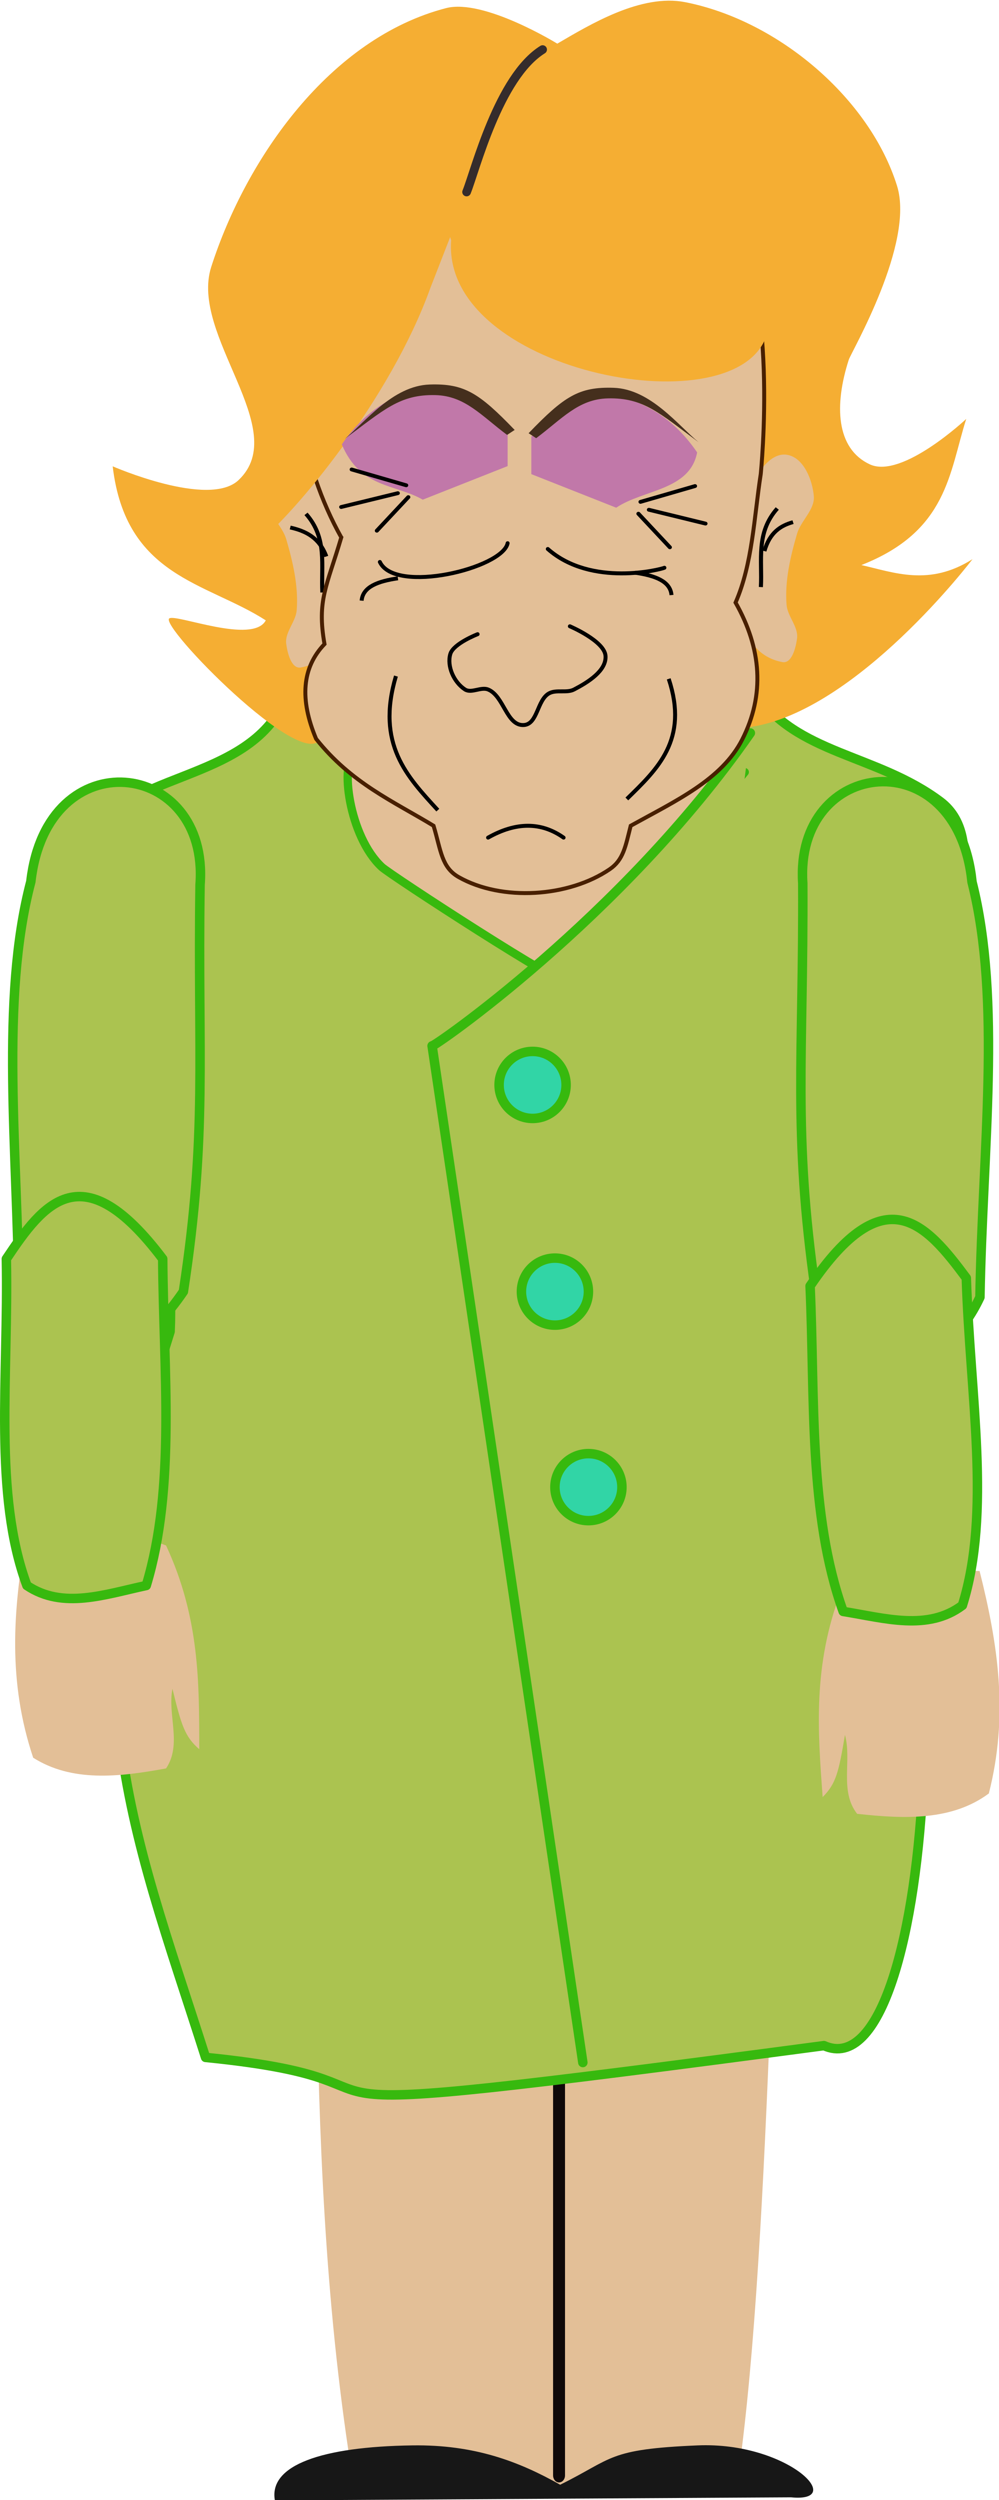 <?xml version="1.0" encoding="UTF-8" standalone="no"?>
<!-- Created with Inkscape (http://www.inkscape.org/) -->

<svg
   xmlns:dc="http://purl.org/dc/elements/1.1/"
   xmlns:cc="http://creativecommons.org/ns#"
   xmlns:rdf="http://www.w3.org/1999/02/22-rdf-syntax-ns#"
   xmlns:svg="http://www.w3.org/2000/svg"
   xmlns="http://www.w3.org/2000/svg"
   xmlns:xlink="http://www.w3.org/1999/xlink"
   xmlns:sodipodi="http://sodipodi.sourceforge.net/DTD/sodipodi-0.dtd"
   xmlns:inkscape="http://www.inkscape.org/namespaces/inkscape"
   width="99.95"
   height="250"
   id="svg2982"
   version="1.1"
   inkscape:version="0.47 r22583"
   sodipodi:docname="espe.svg">
  <defs
     id="defs2984">
    <inkscape:perspective
       sodipodi:type="inkscape:persp3d"
       inkscape:vp_x="0 : 526.18109 : 1"
       inkscape:vp_y="0 : 1000 : 0"
       inkscape:vp_z="744.09448 : 526.18109 : 1"
       inkscape:persp3d-origin="372.04724 : 350.78739 : 1"
       id="perspective2990" />
    <inkscape:perspective
       id="perspective2929"
       inkscape:persp3d-origin="0.5 : 0.33333333 : 1"
       inkscape:vp_z="1 : 0.5 : 1"
       inkscape:vp_y="0 : 1000 : 0"
       inkscape:vp_x="0 : 0.5 : 1"
       sodipodi:type="inkscape:persp3d" />
    <inkscape:perspective
       id="perspective3696"
       inkscape:persp3d-origin="0.5 : 0.33333333 : 1"
       inkscape:vp_z="1 : 0.5 : 1"
       inkscape:vp_y="0 : 1000 : 0"
       inkscape:vp_x="0 : 0.5 : 1"
       sodipodi:type="inkscape:persp3d" />
    <inkscape:perspective
       id="perspective4282"
       inkscape:persp3d-origin="0.5 : 0.33333333 : 1"
       inkscape:vp_z="1 : 0.5 : 1"
       inkscape:vp_y="0 : 1000 : 0"
       inkscape:vp_x="0 : 0.5 : 1"
       sodipodi:type="inkscape:persp3d" />
  </defs>
  <sodipodi:namedview
     id="base"
     pagecolor="#ffffff"
     bordercolor="#666666"
     borderopacity="1.0"
     inkscape:pageopacity="0.0"
     inkscape:pageshadow="2"
     inkscape:zoom="1.3"
     inkscape:cx="49.974842"
     inkscape:cy="125"
     inkscape:document-units="px"
     inkscape:current-layer="layer1"
     showgrid="false"
     inkscape:window-width="1024"
     inkscape:window-height="551"
     inkscape:window-x="0"
     inkscape:window-y="26"
     inkscape:window-maximized="1" />
  <g
     inkscape:label="Capa 1"
     inkscape:groupmode="layer"
     id="layer1"
     transform="translate(-384.781,-459.142)">
    <g
       style="display:inline"
       inkscape:export-ydpi="299"
       inkscape:export-xdpi="299"
       inkscape:export-filename="/home/rgarcia/my.art/south_park_project/characters/textures/espe/legs.png"
       transform="matrix(0.395,0,0,0.465,262.006,375.137)"
       id="g3890">
      <path
         style="fill:#e3bf97;fill-opacity:1;stroke:none"
         d="m 389.08,503.667 c 3.967,71.384 -2.525,142.767 11.902,214.151 l 96.212,-1.314 c 8.646,-46.896 9.376,-140.859 13.886,-211.523 l -122.001,-1.314 0,0 z"
         id="path3811"
         sodipodi:nodetypes="ccccc" />
      <path
         id="path3888"
         d="m 452.425,543.719 0,169.269"
         style="fill:none;stroke:#0f0909;stroke-width:3.023;stroke-linecap:round;stroke-linejoin:round;stroke-miterlimit:4;stroke-opacity:1;stroke-dasharray:none" />
      <path
         style="fill:#171717;fill-opacity:1;stroke:none"
         d="m 415.265,706.537 c -22.989,0.269 -36.435,4.263 -34.816,11.824 l 130.724,-0.657 c 14.415,1.212 -0.81,-11.981 -23.649,-11.167 -22.839,0.813 -21.303,2.792 -34.815,8.457 -10.498,-5.022 -21.728,-8.654 -37.445,-8.457 l 0,0 z"
         id="path3813"
         sodipodi:nodetypes="ccczcc" />
    </g>
    <g
       style="display:inline"
       id="g4060"
       inkscape:export-filename="/home/rgarcia/my.art/south_park_project/characters/textures/espe/body.png"
       inkscape:export-xdpi="299"
       inkscape:export-ydpi="299"
       transform="matrix(0.395,0,0,0.395,376.619,404.99)">
      <path
         style="color:#000000;fill:#abc350;fill-opacity:1;fill-rule:nonzero;stroke:#37b90e;stroke-width:2.4;stroke-linecap:round;stroke-linejoin:round;stroke-miterlimit:4;stroke-opacity:1;stroke-dasharray:none;stroke-dashoffset:0;marker:none;visibility:visible;display:inline;overflow:visible;enable-background:accumulate"
         d="m 123.99,287.094 c -12.803,4.776 -9.149,1.752 -30.98,26.848 -9.459,22.232 -42.842,17.903 -50.651,37.379 -15.471,38.584 23.85,68.379 21.387,122.865 -27.412,86.107 -9.73,124.982 8.984,183.758 67.299,6.712 -8.168,18.9 156.635,-2.98 28.595,12.803 36.862,-135.705 5.485,-187.06 -15.922,-26.058 49.682,-108.647 23.964,-127.896 -16.237,-12.153 -36.523,-11.867 -46.975,-27.81 -9.673,-32.979 -9.88,-20.441 -19.364,-25.103 -20.487,-10.071 -47.096,-7.978 -68.484,0 z"
         id="path3992"
         sodipodi:nodetypes="ccacccsscaa" />
      <path
         style="fill:#e3bf97;fill-opacity:1;stroke:#37b90e;stroke-width:2.1;stroke-linecap:round;stroke-linejoin:round;stroke-miterlimit:4;stroke-opacity:1;stroke-dasharray:none"
         d="m 110.652,327.517 c -4.079,2.448 -1.596,21.373 6.728,29.083 2.141,1.983 46.942,31.158 48.083,29.698 l 43.841,-53.74 -98.652,-5.042 z"
         id="path4029"
         sodipodi:nodetypes="csccc" />
      <path
         style="color:#000000;fill:#abc350;fill-opacity:1;fill-rule:nonzero;stroke:#37b90e;stroke-width:2.4;stroke-linecap:round;stroke-linejoin:round;stroke-miterlimit:4;stroke-opacity:1;stroke-dasharray:none;stroke-dashoffset:0;marker:none;visibility:visible;display:inline;overflow:visible;enable-background:accumulate"
         d="m 210.718,322.659 c -32.635,46.886 -81.103,80.181 -80.61,79.196 l 38.184,257.387"
         id="path4027"
         sodipodi:nodetypes="ccc" />
      <path
         sodipodi:type="arc"
         style="color:#000000;fill:#31d5a6;fill-opacity:1;fill-rule:nonzero;stroke:#37b90e;stroke-width:2.4;stroke-linecap:round;stroke-linejoin:round;stroke-miterlimit:4;stroke-opacity:1;stroke-dasharray:none;stroke-dashoffset:0;marker:none;visibility:visible;display:inline;overflow:visible;enable-background:accumulate"
         id="path4052"
         sodipodi:cx="155.56349"
         sodipodi:cy="411.7543"
         sodipodi:rx="8.485281"
         sodipodi:ry="8.485281"
         d="m 164.049,411.754 c 0,4.686 -3.799,8.485 -8.485,8.485 -4.686,0 -8.485,-3.799 -8.485,-8.485 0,-4.686 3.799,-8.485 8.485,-8.485 4.686,0 8.485,3.799 8.485,8.485 z" />
      <path
         d="m 164.049,411.754 c 0,4.686 -3.799,8.485 -8.485,8.485 -4.686,0 -8.485,-3.799 -8.485,-8.485 0,-4.686 3.799,-8.485 8.485,-8.485 4.686,0 8.485,3.799 8.485,8.485 z"
         sodipodi:ry="8.485281"
         sodipodi:rx="8.485281"
         sodipodi:cy="411.7543"
         sodipodi:cx="155.56349"
         id="path4054"
         style="color:#000000;fill:#31d5a6;fill-opacity:1;fill-rule:nonzero;stroke:#37b90e;stroke-width:2.4;stroke-linecap:round;stroke-linejoin:round;stroke-miterlimit:4;stroke-opacity:1;stroke-dasharray:none;stroke-dashoffset:0;marker:none;visibility:visible;display:inline;overflow:visible;enable-background:accumulate"
         sodipodi:type="arc"
         transform="translate(5.657,52.326)" />
      <path
         transform="translate(14.142,101.823)"
         sodipodi:type="arc"
         style="color:#000000;fill:#31d5a6;fill-opacity:1;fill-rule:nonzero;stroke:#37b90e;stroke-width:2.4;stroke-linecap:round;stroke-linejoin:round;stroke-miterlimit:4;stroke-opacity:1;stroke-dasharray:none;stroke-dashoffset:0;marker:none;visibility:visible;display:inline;overflow:visible;enable-background:accumulate"
         id="path4056"
         sodipodi:cx="155.56349"
         sodipodi:cy="411.7543"
         sodipodi:rx="8.485281"
         sodipodi:ry="8.485281"
         d="m 164.049,411.754 c 0,4.686 -3.799,8.485 -8.485,8.485 -4.686,0 -8.485,-3.799 -8.485,-8.485 0,-4.686 3.799,-8.485 8.485,-8.485 4.686,0 8.485,3.799 8.485,8.485 z" />
    </g>
    <use
       inkscape:export-ydpi="299"
       inkscape:export-xdpi="299"
       inkscape:export-filename="/home/rgarcia/my.art/south_park_project/characters/textures/zp/arm_l.png"
       height="744.094"
       width="1052.362"
       transform="matrix(-1,-0.01,-0.01,1,875.372,3.914)"
       id="use3907"
       xlink:href="#path3815"
       y="0"
       x="0"
       inkscape:transform-center-y="-199.62542"
       inkscape:transform-center-x="15.629226"
       style="stroke:#000000;stroke-width:1;stroke-opacity:1;display:inline" />
    <g
       style="display:inline"
       transform="matrix(0.395,0,0,0.395,282.705,393.152)"
       id="g3943"
       inkscape:export-filename="/home/rgarcia/my.art/south_park_project/characters/textures/espe/head.png"
       inkscape:export-xdpi="299"
       inkscape:export-ydpi="299">
      <path
         style="fill:#f5ae33;fill-opacity:1;stroke:none"
         d="m 339.551,354.115 c 39.552,7.332 70.585,13.136 108.897,-3 27.092,-4 56.308,-42.5 56.308,-42.5 -10.953,6.94 -19.788,3.397 -28.154,1.5 21.845,-8.571 22.22,-23.359 26.56,-37 0,0 -16.277,15.308 -24.435,11.5 -8.556,-3.993 -9.03,-15 -5.312,-26.5 0.619,-1.913 16.753,-29.454 12.218,-44 -6.846,-21.956 -29.857,-41.812 -53.652,-46.5 -11.181,-2.203 -24.081,5.644 -32.404,10.5 0,0 -18.597,-11.47 -28.154,-9 -29.428,7.607 -50.658,38.006 -59.495,65.5 -5.578,17.353 20.501,41.157 6.906,54 -7.55,7.132 -31.872,-3.5 -31.872,-3.5 3.318,28.073 23.734,29.322 38.778,39 -3.267,6.147 -22.682,-1.675 -24.435,-0.5 -2.643,1.772 33.722,38.967 38.247,30.5 z"
         id="path3081"
         sodipodi:nodetypes="cccccasaacaaaccsc" />
      <g
         id="g3791"
         transform="matrix(1.062,0,0,1,-17.945,-7.071)">
        <path
           sodipodi:nodetypes="caaaaaaa"
           id="path3079"
           d="m 331.995,343.115 c -2.272,0.446 -3.22,-3.702 -3.5,-6 -0.357,-2.932 2.282,-5.555 2.5,-8.5 0.448,-6.041 -0.894,-12.159 -2.5,-18 -0.911,-3.313 -4.267,-6.074 -4,-9.5 0.32,-4.104 2.431,-9.88 6.5,-10.5 3.271,-0.498 6.34,3.402 7.5,6.5 5.429,14.503 8.696,43.017 -6.5,46 z"
           style="fill:#e3bf97;fill-opacity:1;stroke:none" />
        <path
           sodipodi:nodetypes="cc"
           id="path4230-2"
           d="m 333.214,304.227 c 5.19,6.214 3.541,13.161 3.909,19.892"
           style="fill:none;stroke:#000000;stroke-width:0.97px;stroke-linecap:butt;stroke-linejoin:miter;stroke-opacity:1;display:inline" />
        <path
           sodipodi:nodetypes="cc"
           id="path4232-4"
           d="m 338.054,315.01 c -1.633,-4.756 -4.899,-6.45 -8.6,-7.329"
           style="fill:none;stroke:#000000;stroke-width:0.97px;stroke-linecap:butt;stroke-linejoin:miter;stroke-opacity:1;display:inline" />
      </g>
      <g
         transform="matrix(-1.062,0,0,1,809.168,-8.436)"
         style="display:inline"
         id="g3791-1">
        <path
           sodipodi:nodetypes="caaaaaaa"
           id="path3079-9"
           d="m 331.995,343.115 c -2.272,0.446 -3.22,-3.702 -3.5,-6 -0.357,-2.932 2.282,-5.555 2.5,-8.5 0.448,-6.041 -0.894,-12.159 -2.5,-18 -0.911,-3.313 -4.267,-6.074 -4,-9.5 0.32,-4.104 2.431,-9.88 6.5,-10.5 3.271,-0.498 6.34,3.402 7.5,6.5 5.429,14.503 8.696,43.017 -6.5,46 z"
           style="fill:#e3bf97;fill-opacity:1;stroke:none" />
        <path
           sodipodi:nodetypes="cc"
           id="path4230-2-7"
           d="m 333.214,304.227 c 5.19,6.214 3.541,13.161 3.909,19.892"
           style="fill:none;stroke:#000000;stroke-width:0.97px;stroke-linecap:butt;stroke-linejoin:miter;stroke-opacity:1;display:inline" />
        <path
           sodipodi:nodetypes="cc"
           id="path4232-4-0"
           d="m 336.286,315.01 c -1.297,-4.756 -3.892,-6.45 -6.832,-7.329"
           style="fill:none;stroke:#000000;stroke-width:0.97px;stroke-linecap:butt;stroke-linejoin:miter;stroke-opacity:1;display:inline" />
      </g>
      <path
         style="fill:#e3bf97;fill-opacity:1;stroke:#481f00;stroke-width:1px;stroke-linecap:butt;stroke-linejoin:miter;stroke-opacity:1"
         d="m 344.864,303.115 c -10.181,-18.167 -14.439,-42.431 -9.031,-63.5 5.931,-23.107 28.619,-38.424 57.37,-40 17.755,-0.973 38.251,7.428 48.871,21 14.08,17.993 9.031,66.5 9.031,66.5 -1.696,11.035 -2.09,22.683 -6.374,32.5 6.607,11.657 7.448,23.366 1.685,34.672 -5.184,10.169 -16.803,15.495 -28.245,21.828 -1.328,5.25 -1.848,8.636 -5.312,11 -10.384,7.088 -27.305,8.194 -38.247,2 -4.345,-2.46 -4.49,-6.667 -6.374,-13 -10.218,-6.197 -20.859,-10.797 -29.748,-22 -4.19,-9.976 -3.601,-18.024 2.125,-24 -1.95,-11.124 0.573,-14.552 4.25,-27 z"
         id="path3077"
         sodipodi:nodetypes="cssaccscaacccc" />
      <path
         style="fill:#c178a9;fill-opacity:1;stroke:none"
         d="m 393,277.594 c 6.186,-5.129 11.075,-12.85 21,-10.5 8.234,1.848 15.292,6.161 21,14.5 -1.84,9.66 -13.634,9.366 -20.5,14 l -21.5,-8.5 0,-9.5 z"
         id="path3919"
         sodipodi:nodetypes="cccccc" />
      <path
         style="fill:#452f1d;fill-opacity:1;stroke:none"
         d="m 392.308,276.737 c 9.018,-9.368 12.772,-11.791 21.535,-11.5 9.363,0.311 16.427,9.605 21.515,13.768 -9.92,-7.341 -13.93,-11.314 -23.002,-11.086 -7.481,0.189 -11.63,5.233 -18.129,10.076 l -1.919,-1.258 z"
         id="path2947"
         sodipodi:nodetypes="cacacc" />
      <g
         id="g3829"
         transform="matrix(1.062,0,0,1,-17.945,0)">
        <path
           id="path2949"
           d="m 412.995,294.115 13,-4"
           style="fill:none;stroke:#000000;stroke-width:0.97px;stroke-linecap:round;stroke-linejoin:round;stroke-opacity:1" />
        <path
           id="path2951"
           d="m 412.495,297.115 7.5,8.5"
           style="fill:none;stroke:#000000;stroke-width:0.97px;stroke-linecap:round;stroke-linejoin:round;stroke-opacity:1" />
        <path
           sodipodi:nodetypes="cc"
           id="path2953"
           d="m 414.995,296.115 13.5,3.5"
           style="fill:none;stroke:#000000;stroke-width:0.97px;stroke-linecap:round;stroke-linejoin:round;stroke-opacity:1" />
      </g>
      <path
         style="fill:none;stroke:#000000;stroke-width:1px;stroke-linecap:round;stroke-linejoin:round;stroke-opacity:1"
         d="m 379.392,327.615 c 0,0 -6.125,2.367 -6.906,5 -0.919,3.1 0.896,7.183 3.718,9 1.608,1.035 4.055,-0.726 5.843,0 4.026,1.633 4.654,9.234 9.031,9 3.536,-0.189 3.348,-6.268 6.374,-8 1.841,-1.053 4.491,-0.016 6.374,-1 3.51,-1.833 8.219,-4.729 7.968,-8.5 -0.25,-3.771 -9.031,-7.5 -9.031,-7.5"
         id="path2955"
         sodipodi:nodetypes="caaaaaaaa" />
      <path
         style="fill:none;stroke:#000000;stroke-width:1px;stroke-linecap:round;stroke-linejoin:round;stroke-opacity:1"
         d="m 382.048,379.115 c 7.083,-4 13.457,-4 19.123,0"
         id="path2957"
         sodipodi:nodetypes="cc" />
      <path
         style="fill:none;stroke:#000000;stroke-width:1px;stroke-linecap:round;stroke-linejoin:round;stroke-opacity:1"
         d="m 354.635,309.333 c 3.876,8.185 31.061,1.616 32.363,-4.753"
         id="path2965"
         sodipodi:nodetypes="cc" />
      <path
         style="fill:#f5ae33;fill-opacity:1;stroke:none"
         d="m 452.33,252.655 c -8.965,22.708 -82.128,8.102 -79.631,-24.749 -8.104,-24.359 10.352,-31.929 31.552,-45.255 l 73.621,30.406 -25.542,39.598 z"
         id="path3741"
         sodipodi:nodetypes="ccccc" />
      <path
         style="fill:#f5ae33;fill-opacity:1;stroke:none"
         d="m 331.381,221.543 60.85,-45.255 -24.791,63.64 c -10.154,28.266 -34.421,57.246 -44.031,64.853 l 7.972,-83.238 z"
         id="path3743"
         sodipodi:nodetypes="ccccc" />
      <path
         style="fill:none;stroke:#352c2c;stroke-width:2.2;stroke-linecap:round;stroke-linejoin:round;stroke-miterlimit:4;stroke-opacity:1;stroke-dasharray:none"
         d="m 395.859,179.615 c -11.157,6.947 -17.044,30.629 -19.252,36.056"
         id="path2945"
         sodipodi:nodetypes="cc" />
      <path
         style="fill:#c178a9;fill-opacity:1;stroke:none;display:inline"
         d="m 387,275.561 c -6.186,-5.129 -11.075,-12.85 -21,-10.5 -8.234,1.848 -15.292,6.161 -21,14.5 4.673,11.149 13.457,9.963 20.5,14 l 21.5,-8.5 0,-9.5 z"
         id="path3919-8"
         sodipodi:nodetypes="cccccc" />
      <path
         sodipodi:nodetypes="cacacc"
         id="path3745"
         d="m 388.781,275.908 c -9.018,-9.368 -12.772,-11.791 -21.535,-11.5 -9.363,0.311 -16.427,9.605 -21.515,13.768 9.92,-7.341 13.93,-11.314 23.002,-11.086 7.481,0.189 11.63,5.233 18.129,10.076 l 1.919,-1.258 z"
         style="fill:#452f1d;fill-opacity:1;stroke:none" />
      <g
         transform="matrix(-1.062,0,0,1,799.906,-4.198)"
         style="display:inline"
         id="g3829-7">
        <path
           id="path2949-1"
           d="m 412.995,294.115 13,-4"
           style="fill:none;stroke:#000000;stroke-width:0.97px;stroke-linecap:round;stroke-linejoin:round;stroke-opacity:1" />
        <path
           id="path2951-9"
           d="m 412.495,297.115 7.5,8.5"
           style="fill:none;stroke:#000000;stroke-width:0.97px;stroke-linecap:round;stroke-linejoin:round;stroke-opacity:1" />
        <path
           sodipodi:nodetypes="cc"
           id="path2953-2"
           d="m 414.995,296.115 13.5,3.5"
           style="fill:none;stroke:#000000;stroke-width:0.97px;stroke-linecap:round;stroke-linejoin:round;stroke-opacity:1" />
      </g>
      <path
         style="fill:none;stroke:#000000;stroke-width:1px;stroke-linecap:round;stroke-linejoin:round;stroke-opacity:1;display:inline"
         d="m 426.708,310.799 c -0.754,0.374 -18.49,5.002 -29.535,-4.753"
         id="path2965-3"
         sodipodi:nodetypes="cc" />
      <path
         style="fill:none;stroke:#000000;stroke-width:1px;stroke-linecap:butt;stroke-linejoin:miter;stroke-opacity:1"
         d="m 427.8,338.922 c 5.125,15.455 -2.876,22.848 -10.607,30.406"
         id="path3891"
         sodipodi:nodetypes="cc" />
      <path
         sodipodi:nodetypes="cc"
         id="path3893"
         d="m 358.708,338.215 c -5.125,17.253 2.876,25.504 10.607,33.941"
         style="fill:none;stroke:#000000;stroke-width:1px;stroke-linecap:butt;stroke-linejoin:miter;stroke-opacity:1" />
      <path
         style="fill:none;stroke:#000000;stroke-width:1px;stroke-linecap:butt;stroke-linejoin:miter;stroke-opacity:1"
         d="m 359.21,313.466 c -4.991,0.73 -8.884,2.118 -9.192,5.657"
         id="path3895"
         sodipodi:nodetypes="cc" />
      <path
         style="fill:none;stroke:#000000;stroke-width:1px;stroke-linecap:butt;stroke-linejoin:miter;stroke-opacity:1;display:inline"
         d="m 419.314,312.052 c 4.991,0.73 8.884,2.118 9.192,5.657"
         id="path3895-0"
         sodipodi:nodetypes="cc" />
    </g>
    <use
       style="display:inline"
       inkscape:export-ydpi="299"
       inkscape:export-xdpi="299"
       inkscape:export-filename="/home/rgarcia/my.art/south_park_project/characters/textures/zp/hand1_l.png"
       height="744.094"
       width="1052.362"
       transform="matrix(-0.997,0.073,0.073,0.997,824.302,-22.853)"
       id="use3909"
       xlink:href="#path3819"
       y="0"
       x="0" />
    <use
       style="display:inline"
       inkscape:transform-center-x="20.930877"
       inkscape:transform-center-y="-151.0373"
       inkscape:export-ydpi="299"
       inkscape:export-xdpi="299"
       inkscape:export-filename="/home/rgarcia/my.art/south_park_project/characters/textures/zp/forearm_l.png"
       height="744.094"
       width="1052.362"
       transform="matrix(-0.999,0.051,0.051,0.999,836.653,-17.16)"
       id="use3911"
       xlink:href="#path3817"
       y="0"
       x="0" />
    <path
       inkscape:export-ydpi="299"
       inkscape:export-xdpi="299"
       inkscape:export-filename="/home/rgarcia/my.art/south_park_project/characters/textures/espe/arm.png"
       sodipodi:nodetypes="ccccc"
       id="path3815"
       d="m 404.796,547.623 c 0.98,-12.584 -15.314,-14.629 -16.929,-0.322 -3.118,11.841 -1.3,26.978 -1.208,41.514 3.358,7.352 10.118,8.787 16.47,-0.518 2.43,-15.924 1.409,-23.382 1.668,-40.673 z"
       style="color:#000000;fill:#abc350;fill-opacity:1;fill-rule:nonzero;stroke:#37b90e;stroke-width:0.947;stroke-linecap:round;stroke-linejoin:round;stroke-miterlimit:4;stroke-opacity:1;stroke-dasharray:none;stroke-dashoffset:0;marker:none;visibility:visible;display:inline;overflow:visible;enable-background:accumulate" />
    <path
       inkscape:export-ydpi="299"
       inkscape:export-xdpi="299"
       inkscape:export-filename="/home/rgarcia/my.art/south_park_project/characters/textures/espe/hand.png"
       sodipodi:nodetypes="ccccccc"
       id="path3819"
       d="m 387.398,612.65 c -1.332,7.604 -1.835,14.657 0.702,22.261 3.846,2.437 8.499,1.957 13.296,1.068 1.618,-2.409 0.12,-5.368 0.639,-7.96 0.889,3.639 1.235,4.793 2.681,6.038 -0.002,-6.716 0.024,-13.17 -3.32,-20.37 -4.99,-1.966 -9.482,-1.445 -13.997,-1.037 l 0,0 z"
       style="fill:#e3bf97;fill-opacity:1;stroke:none;display:inline" />
    <path
       inkscape:export-ydpi="299"
       inkscape:export-xdpi="299"
       inkscape:export-filename="/home/rgarcia/my.art/south_park_project/characters/textures/espe/forearm.png"
       sodipodi:nodetypes="ccccc"
       id="path3817"
       d="m 387.473,617.691 c 3.596,2.419 7.821,0.877 11.941,0 2.989,-9.863 1.716,-21.514 1.647,-32.661 -8.034,-10.646 -11.913,-5.598 -15.646,0 0.235,11.784 -1.328,23.522 2.059,32.661 z"
       style="color:#000000;fill:#abc350;fill-opacity:1;fill-rule:nonzero;stroke:#37b90e;stroke-width:0.947;stroke-linecap:round;stroke-linejoin:round;stroke-miterlimit:4;stroke-opacity:1;stroke-dasharray:none;stroke-dashoffset:0;marker:none;visibility:visible;display:inline;overflow:visible;enable-background:accumulate" />
  </g>
</svg>
